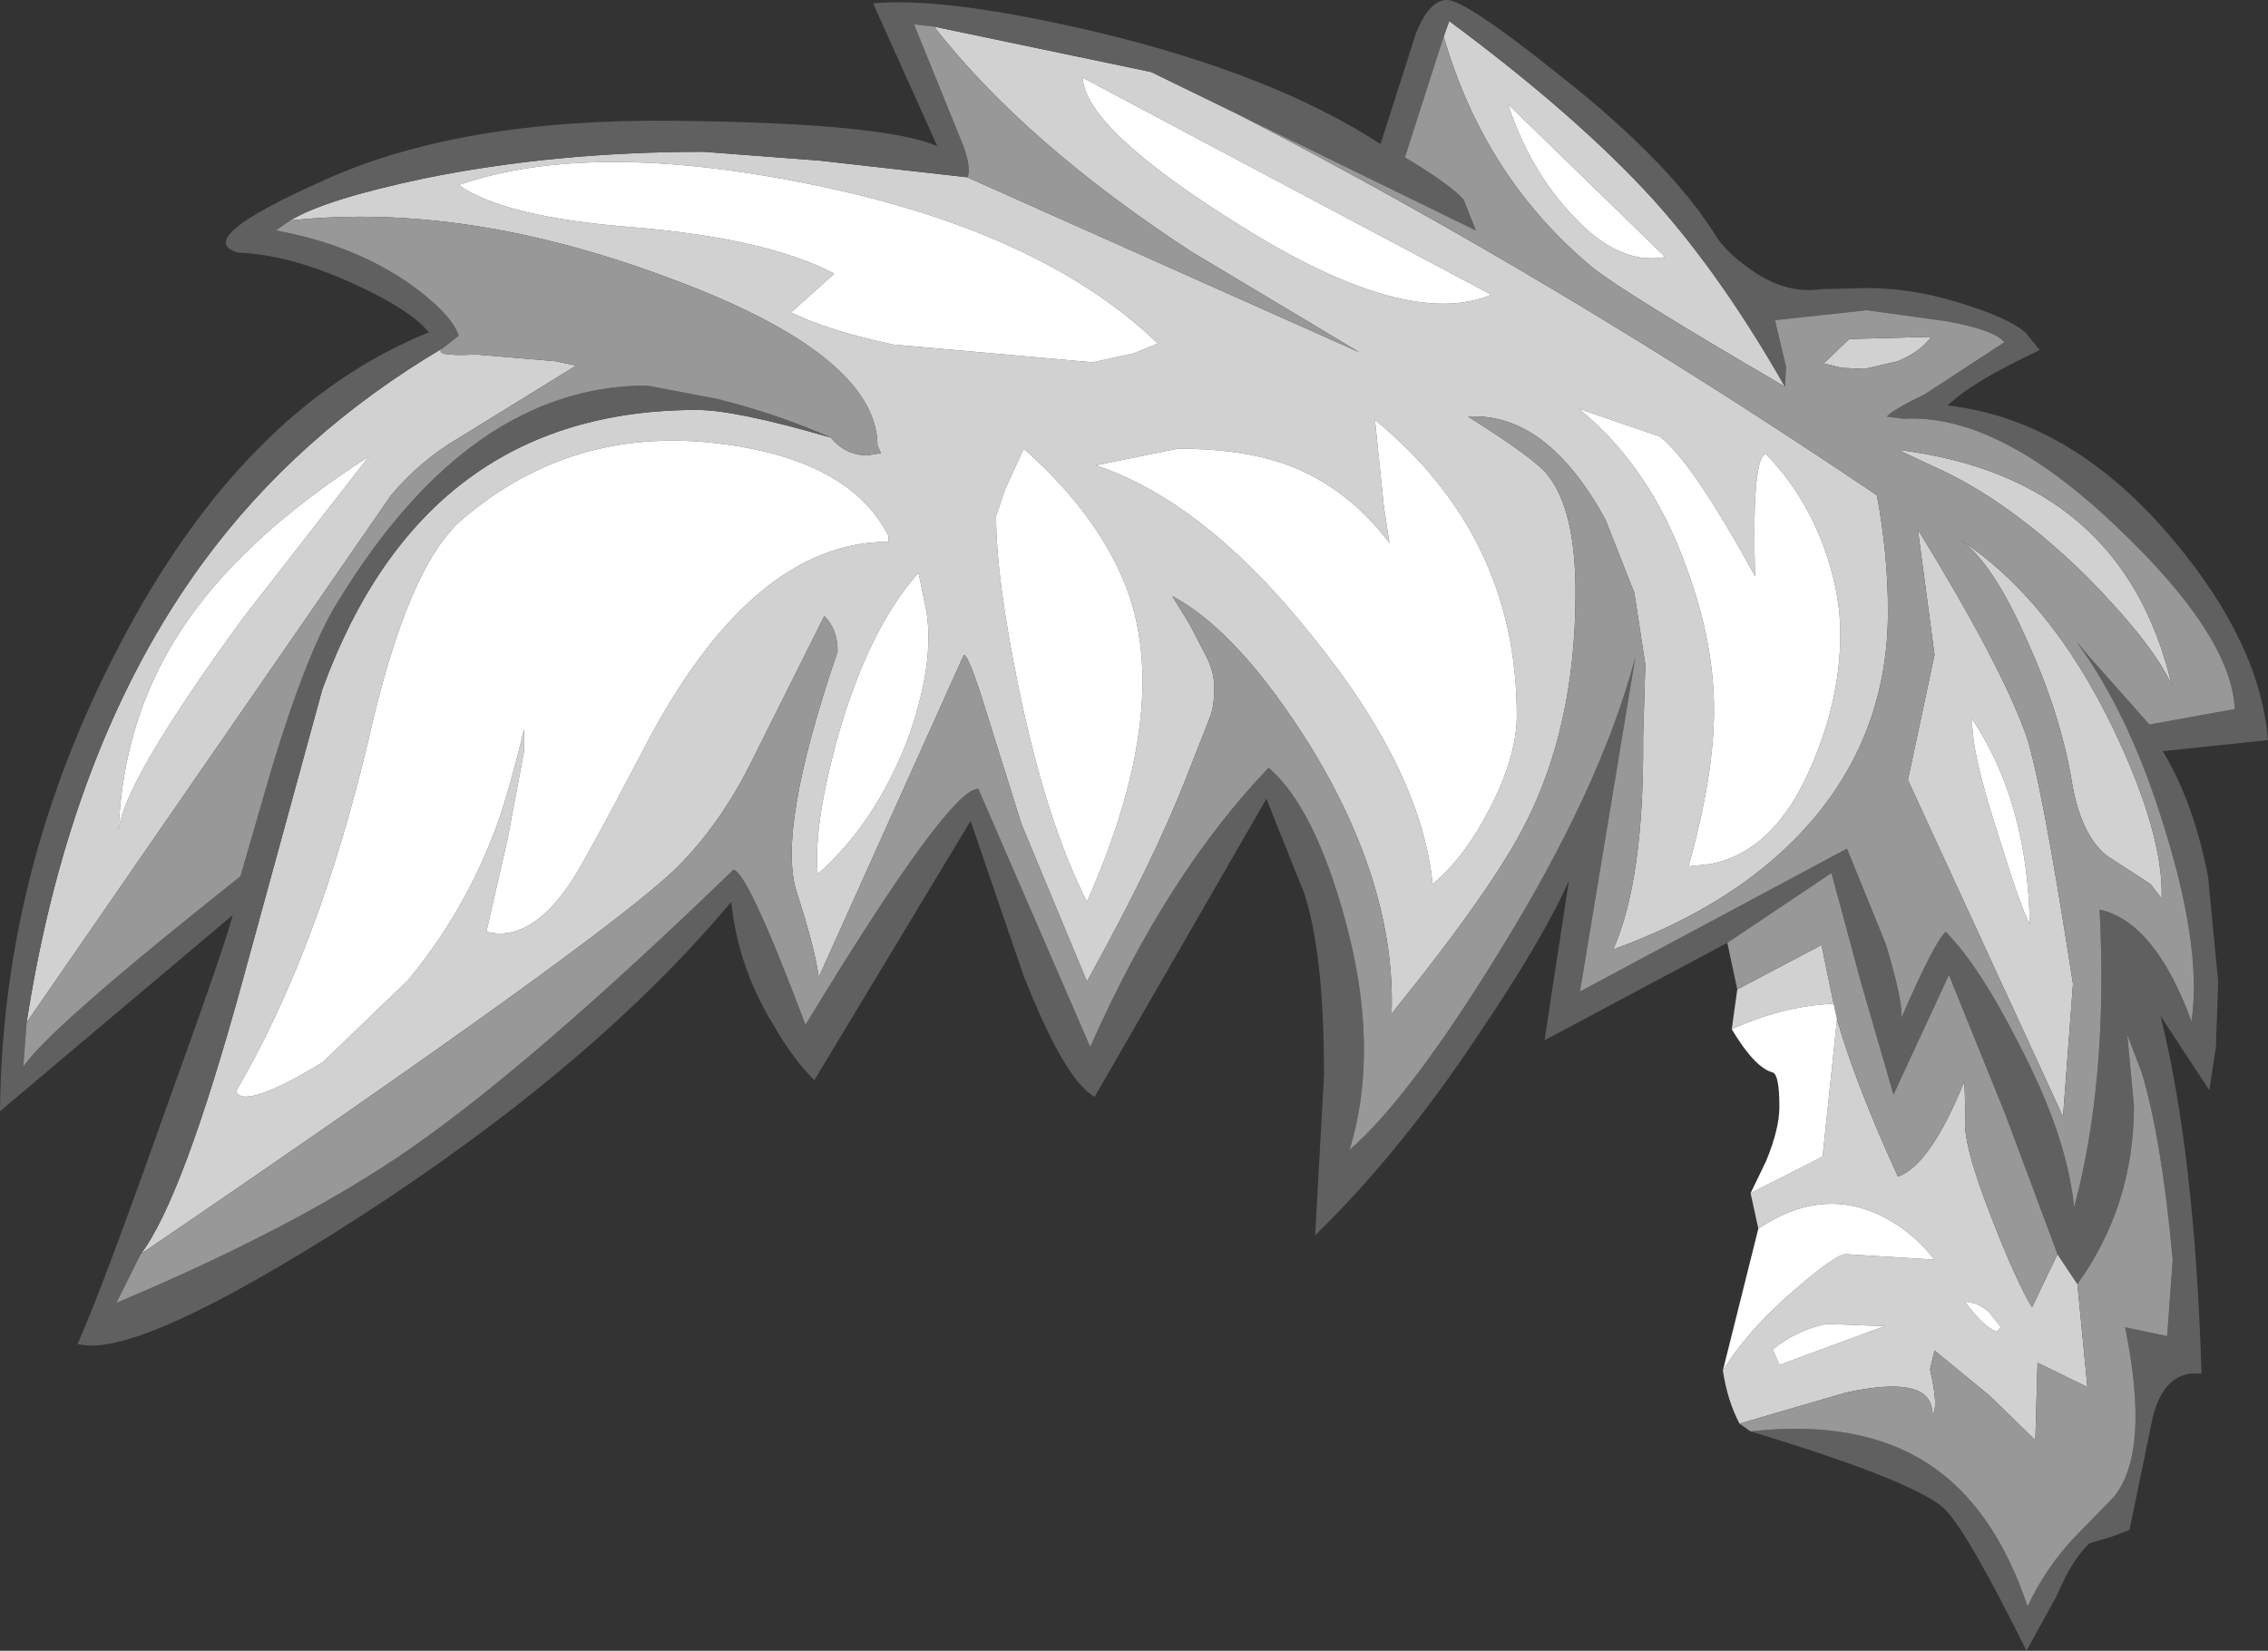 <?xml version="1.0" encoding="UTF-8" standalone="no"?>
<svg xmlns:ffdec="https://www.free-decompiler.com/flash" xmlns:xlink="http://www.w3.org/1999/xlink" ffdec:objectType="shape" height="74.5px" width="102.35px" xmlns="http://www.w3.org/2000/svg">
  <rect width="100%" height="100%" fill="#333333" stroke="none"/>
  <g transform="matrix(1.0, 0.0, 0.0, 1.0, 69.45, 60.35)">
    <path d="M9.05 3.9 Q8.5 2.85 8.3 1.5 9.45 -0.35 11.55 -2.15 13.4 -3.75 13.85 -3.75 L17.85 -3.5 Q16.8 -4.85 15.3 -5.55 12.65 -6.75 9.9 -4.9 L9.55 -6.5 12.8 -8.15 13.45 -14.35 Q14.3 -11.4 16.2 -7.25 17.65 -7.75 19.2 -11.55 L19.25 -10.0 Q19.05 -8.9 20.4 -5.45 21.55 -2.5 22.25 -1.35 L23.4 -3.75 24.3 -2.4 24.75 2.25 22.5 1.15 22.4 4.65 20.35 2.65 17.85 0.6 17.65 1.45 Q18.05 3.25 17.75 3.45 17.75 1.65 13.85 2.5 L9.05 3.9 M8.7 -13.9 L8.95 -15.7 12.75 -17.7 13.3 -15.05 Q11.0 -14.95 8.7 -13.9 M28.55 -29.45 Q27.7 -31.3 24.75 -34.3 21.2 -37.8 17.8 -39.3 L16.2 -40.05 Q26.35 -38.8 28.55 -29.45 M11.1 -42.9 Q3.9 -47.1 2.45 -48.25 -2.45 -52.3 -4.3 -58.7 L-4.05 -59.4 Q1.75 -55.1 5.2 -51.3 8.25 -47.9 11.1 -42.9 M-13.6 -55.2 Q0.65 -47.85 15.25 -38.0 15.75 -35.35 15.75 -32.75 15.75 -27.35 12.35 -23.35 9.15 -19.6 3.35 -17.5 4.75 -20.65 4.7 -27.05 L4.8 -30.35 4.45 -32.65 4.3 -33.6 3.0 -36.9 Q0.35 -41.75 -3.2 -41.55 -0.1 -39.6 0.4 -38.9 1.65 -37.35 1.65 -33.6 1.65 -27.7 -0.55 -23.3 -2.0 -20.35 -6.65 -14.6 -6.45 -20.35 -10.3 -26.65 -13.55 -31.85 -16.55 -33.45 L-15.75 -32.15 -14.95 -30.6 Q-14.65 -29.95 -14.65 -29.3 -14.65 -28.6 -14.8 -28.1 L-15.9 -25.3 Q-17.4 -21.45 -20.4 -16.05 L-23.35 -23.15 -24.95 -28.25 Q-25.7 -30.7 -25.95 -30.8 L-32.5 -16.25 Q-32.7 -17.65 -33.5 -20.1 -34.4 -22.9 -31.65 -30.95 -31.65 -31.95 -32.25 -32.55 L-35.65 -25.75 Q-37.0 -23.1 -38.9 -21.2 -42.1 -18.05 -63.1 -3.75 -61.2 -6.25 -58.5 -16.1 L-54.9 -29.25 Q-50.3 -41.85 -38.0 -41.85 -36.25 -41.85 -31.95 -40.6 -31.3 -39.8 -30.3 -39.8 L-29.7 -39.9 -29.85 -40.25 Q-29.9 -44.35 -39.25 -47.8 -48.45 -51.25 -56.35 -50.4 -54.8 -51.35 -50.3 -52.3 -44.4 -53.5 -37.7 -53.5 L-32.45 -53.1 -25.8 -52.35 -8.1 -44.45 -15.7 -49.0 Q-23.2 -53.9 -27.3 -59.15 L-17.5 -57.1 -13.6 -55.2 M-68.25 -14.2 Q-66.3 -26.75 -60.3 -34.95 -56.05 -40.75 -49.45 -44.65 -50.0 -44.25 -47.95 -44.35 L-44.4 -44.05 -43.45 -43.85 -48.8 -40.55 Q-50.5 -39.55 -51.8 -38.0 L-68.25 -14.2 M27.6 -20.45 L25.6 -21.75 Q24.45 -22.7 24.05 -25.05 23.55 -28.1 22.0 -31.5 20.45 -35.0 19.0 -36.0 23.1 -33.3 25.9 -27.5 28.2 -22.7 28.1 -19.8 L27.6 -20.45 M17.7 -45.15 Q17.25 -44.5 16.2 -44.05 L14.7 -43.7 13.65 -43.75 12.85 -43.95 14.0 -45.05 17.7 -45.15 M9.75 -34.35 Q6.9 -39.55 5.45 -40.65 L1.8 -41.9 Q5.05 -39.25 6.65 -34.75 7.9 -31.4 7.9 -28.3 7.9 -25.35 6.75 -21.25 L7.7 -21.35 Q10.65 -21.9 12.3 -25.8 13.6 -28.8 13.6 -31.75 13.6 -33.5 12.95 -35.4 12.05 -38.0 10.25 -39.85 9.6 -39.8 9.75 -34.35 M17.85 -30.8 L17.1 -36.45 Q20.7 -30.6 21.9 -27.4 22.6 -25.65 24.1 -15.95 L23.65 -9.95 16.65 -25.15 17.85 -30.8 M5.7 -48.75 L-1.4 -55.65 Q-0.4 -52.65 1.5 -50.65 3.6 -48.35 5.7 -48.75 M19.55 -27.9 Q19.5 -26.4 20.75 -22.6 21.75 -19.35 22.15 -18.65 22.05 -24.15 19.55 -27.9 M15.6 -0.5 L12.95 -0.6 Q11.6 -0.3 10.55 0.55 L10.85 1.25 15.6 -0.5 M20.85 -0.45 L20.3 -1.15 Q19.7 -1.65 19.25 -1.55 L19.75 -0.95 Q20.25 -0.4 20.65 -0.25 L20.85 -0.45 M-17.2 -44.85 Q-22.5 -49.95 -32.95 -52.05 -42.85 -54.05 -48.75 -52.0 -46.7 -50.55 -40.95 -50.1 -34.85 -49.6 -31.8 -48.0 L-33.75 -46.25 Q-32.15 -45.45 -29.15 -44.8 L-20.15 -44.0 -18.3 -44.4 -17.2 -44.85 M-2.15 -47.05 L-20.6 -56.85 Q-20.45 -54.5 -13.45 -50.15 -5.95 -45.45 -2.15 -47.05 M-1.0 -28.05 Q-1.0 -36.15 -7.4 -41.4 L-7.0 -37.5 -6.75 -35.85 Q-8.65 -38.35 -11.3 -39.35 -13.3 -40.1 -16.3 -40.1 L-20.0 -39.35 Q-15.05 -37.7 -10.2 -31.6 -5.3 -25.55 -4.8 -20.45 -3.35 -21.65 -2.2 -23.9 -1.0 -26.25 -1.0 -28.05 M-52.8 -39.75 Q-58.65 -36.0 -61.35 -31.8 -63.9 -27.85 -64.1 -22.85 -63.9 -25.05 -58.45 -32.5 L-52.8 -39.75 M-29.35 -36.15 Q-31.1 -39.65 -37.15 -40.35 -43.7 -41.1 -48.6 -36.9 -51.05 -34.8 -52.8 -27.05 -55.05 -17.5 -58.8 -11.1 -58.45 -10.25 -54.9 -12.4 L-51.05 -16.1 Q-48.6 -19.05 -47.2 -22.65 -46.55 -24.3 -45.8 -27.45 L-45.8 -26.45 -46.55 -22.45 -47.5 -18.3 Q-45.55 -17.8 -43.75 -20.45 -43.2 -21.2 -40.4 -26.55 -35.55 -35.9 -29.35 -35.9 L-29.35 -36.15 M-20.4 -19.65 Q-16.3 -28.9 -18.9 -34.5 -20.25 -37.45 -23.25 -40.1 L-24.1 -38.25 -24.5 -37.05 Q-24.5 -34.3 -23.5 -29.4 -22.25 -23.3 -20.4 -19.65 M-27.65 -32.8 L-28.0 -34.5 Q-30.2 -32.05 -31.6 -27.25 -32.75 -23.15 -32.55 -20.9 -29.95 -23.2 -28.5 -26.95 -27.25 -30.4 -27.65 -32.8" fill="#d1d1d1" fill-rule="evenodd" stroke="none"/>
    <path d="M8.5 -17.8 L0.25 -13.4 1.35 -20.6 Q0.2 -18.0 -2.7 -13.7 -6.25 -8.35 -10.1 -4.6 L-9.7 -11.85 Q-9.7 -17.35 -10.6 -20.05 L-12.3 -24.3 -20.05 -10.85 Q-21.4 -11.6 -23.25 -16.3 L-25.65 -23.3 -32.7 -11.6 Q-33.7 -12.6 -34.55 -14.1 -36.15 -16.7 -36.45 -19.65 -42.65 -12.25 -53.35 -5.35 -63.35 1.05 -65.95 0.3 -64.85 -2.15 -62.0 -10.2 -59.2 -17.95 -58.95 -19.05 L-69.45 -10.2 Q-69.35 -21.1 -64.1 -31.15 -58.5 -41.95 -50.1 -45.35 -50.9 -46.35 -53.4 -47.5 -56.3 -48.85 -58.7 -48.95 -60.85 -49.55 -54.75 -52.25 -48.65 -55.0 -39.05 -54.9 -29.5 -54.8 -27.15 -53.75 L-30.05 -60.2 Q-26.75 -60.5 -19.95 -58.9 -12.0 -57.0 -7.15 -53.85 L-5.55 -58.85 Q-4.95 -60.35 -4.15 -60.35 -3.3 -60.35 1.0 -56.9 6.0 -52.95 8.05 -49.6 8.55 -48.9 9.4 -48.3 11.05 -47.05 12.75 -47.3 L14.75 -47.35 Q17.05 -47.35 19.4 -46.55 21.25 -45.95 21.95 -45.35 L22.6 -44.55 Q19.5 -43.1 18.45 -42.05 24.1 -41.4 28.65 -35.95 32.55 -31.3 32.9 -26.95 L28.15 -26.45 Q29.55 -24.15 30.2 -20.75 L30.65 -16.05 30.55 -13.1 30.25 -11.15 28.05 -14.5 Q29.6 -8.25 29.9 1.65 28.25 1.45 27.7 3.6 L26.65 8.7 25.85 9.0 24.85 9.3 Q24.1 9.95 23.35 11.7 L22.0 14.15 Q19.45 9.0 18.4 7.85 17.3 6.6 9.55 4.25 14.45 3.7 17.55 5.7 20.55 7.65 22.05 12.15 22.85 10.45 24.1 9.1 L25.95 7.2 Q27.6 5.15 26.45 -0.45 L28.35 -0.05 28.6 -3.5 Q28.1 -8.95 27.2 -11.95 L26.55 -13.65 26.85 -10.45 Q26.85 -5.95 24.3 -2.4 L23.4 -3.75 21.05 -10.05 18.5 -16.35 16.0 -10.95 14.55 -15.95 13.2 -20.95 8.5 -17.8 M-63.1 -3.75 L-64.2 -1.55 Q-56.0 -5.0 -50.95 -8.5 -45.4 -12.35 -36.35 -21.1 -35.7 -21.0 -33.1 -14.1 -26.6 -24.8 -25.3 -24.75 L-20.25 -13.1 Q-16.8 -20.9 -12.2 -25.7 -10.15 -23.95 -8.75 -18.85 -7.15 -13.0 -8.55 -8.45 -5.85 -10.8 -1.85 -17.3 2.8 -24.8 4.35 -30.7 L1.85 -15.6 13.9 -22.05 15.65 -17.75 Q16.45 -15.1 16.35 -14.4 17.8 -17.75 18.35 -18.3 19.85 -16.8 21.65 -13.25 23.85 -9.05 24.15 -5.85 25.7 -11.65 25.3 -19.3 27.8 -18.75 29.45 -14.25 29.95 -17.7 28.05 -23.55 26.55 -28.25 24.25 -31.4 L24.8 -30.75 27.55 -27.65 31.4 -28.35 Q31.25 -31.65 26.15 -36.5 20.75 -41.7 16.45 -41.45 L15.7 -41.55 Q15.95 -41.85 17.4 -42.55 L21.0 -44.9 Q20.6 -45.45 18.4 -45.85 L14.8 -46.35 10.65 -45.9 11.15 -43.8 11.1 -42.9 Q8.25 -47.9 5.2 -51.3 1.75 -55.1 -4.05 -59.4 L-4.3 -58.7 -6.05 -53.25 Q-4.05 -52.05 -3.4 -51.35 L-2.85 -49.95 -13.6 -55.2 -17.5 -57.1 -27.3 -59.15 -28.2 -59.25 -25.95 -53.7 Q-25.6 -52.65 -25.8 -52.35 L-32.45 -53.1 -37.7 -53.5 Q-44.4 -53.5 -50.3 -52.3 -54.8 -51.35 -56.35 -50.4 L-57.0 -49.95 Q-53.45 -49.3 -50.9 -47.5 -49.05 -46.15 -48.75 -45.2 L-49.45 -44.65 Q-56.05 -40.75 -60.3 -34.95 -66.3 -26.75 -68.25 -14.2 L-68.4 -12.2 Q-67.3 -13.9 -58.6 -20.8 L-57.15 -25.8 Q-55.55 -31.05 -54.2 -33.2 -48.25 -42.95 -40.25 -42.95 L-37.1 -42.35 Q-34.45 -41.7 -31.95 -40.6 -36.25 -41.85 -38.0 -41.85 -50.3 -41.85 -54.9 -29.25 L-58.5 -16.1 Q-61.2 -6.25 -63.1 -3.75" fill="#606060" fill-rule="evenodd" stroke="none"/>
    <path d="M9.55 4.25 L9.05 3.9 13.85 2.5 Q17.75 1.65 17.75 3.45 18.05 3.25 17.65 1.45 L17.85 0.6 20.35 2.65 22.4 4.65 22.5 1.15 24.75 2.25 24.3 -2.4 Q26.85 -5.95 26.85 -10.45 L26.55 -13.65 27.2 -11.95 Q28.1 -8.95 28.6 -3.5 L28.35 -0.05 26.45 -0.45 Q27.6 5.15 25.95 7.2 L24.1 9.1 Q22.85 10.45 22.05 12.15 20.55 7.65 17.55 5.7 14.45 3.7 9.55 4.25 M8.95 -15.7 L8.5 -17.8 13.2 -20.95 14.55 -15.95 16.0 -10.95 18.5 -16.35 21.05 -10.05 23.4 -3.75 22.25 -1.35 Q21.55 -2.5 20.4 -5.45 19.05 -8.9 19.25 -10.0 L19.2 -11.55 Q17.65 -7.75 16.2 -7.25 14.3 -11.4 13.45 -14.35 L13.3 -15.05 12.75 -17.7 8.95 -15.7 M28.55 -29.45 Q26.35 -38.8 16.2 -40.05 L17.8 -39.3 Q21.2 -37.8 24.75 -34.3 27.7 -31.3 28.55 -29.45 M11.1 -42.9 L11.15 -43.8 10.65 -45.9 14.8 -46.35 18.4 -45.85 Q20.6 -45.45 21.0 -44.9 L17.4 -42.55 Q15.95 -41.85 15.7 -41.55 L16.45 -41.45 Q20.75 -41.7 26.15 -36.5 31.25 -31.65 31.4 -28.35 L27.55 -27.65 24.8 -30.75 24.25 -31.4 Q26.55 -28.25 28.05 -23.55 29.95 -17.7 29.45 -14.25 27.8 -18.75 25.3 -19.3 25.7 -11.65 24.15 -5.85 23.85 -9.05 21.65 -13.25 19.85 -16.8 18.35 -18.3 17.8 -17.75 16.35 -14.4 16.45 -15.1 15.65 -17.75 L13.9 -22.05 1.85 -15.6 4.35 -30.7 Q2.8 -24.8 -1.85 -17.3 -5.85 -10.8 -8.55 -8.45 -7.15 -13.0 -8.75 -18.85 -10.15 -23.95 -12.2 -25.7 -16.8 -20.9 -20.25 -13.1 L-25.3 -24.75 Q-26.6 -24.8 -33.1 -14.1 -35.7 -21.0 -36.35 -21.1 -45.4 -12.35 -50.95 -8.5 -56.0 -5.0 -64.2 -1.55 L-63.1 -3.75 Q-42.1 -18.05 -38.9 -21.2 -37.0 -23.1 -35.65 -25.75 L-32.25 -32.55 Q-31.65 -31.95 -31.65 -30.95 -34.4 -22.9 -33.5 -20.1 -32.7 -17.65 -32.5 -16.25 L-25.95 -30.8 Q-25.7 -30.7 -24.95 -28.25 L-23.35 -23.15 -20.4 -16.05 Q-17.4 -21.45 -15.9 -25.3 L-14.8 -28.1 Q-14.65 -28.6 -14.65 -29.3 -14.65 -29.95 -14.95 -30.6 L-15.75 -32.15 -16.55 -33.45 Q-13.55 -31.85 -10.3 -26.65 -6.45 -20.35 -6.65 -14.6 -2.0 -20.35 -0.55 -23.3 1.65 -27.7 1.65 -33.6 1.65 -37.35 0.4 -38.9 -0.1 -39.6 -3.2 -41.55 0.35 -41.75 3.0 -36.9 L4.3 -33.6 4.45 -32.65 4.8 -30.35 4.7 -27.05 Q4.75 -20.65 3.35 -17.5 9.15 -19.6 12.35 -23.35 15.75 -27.35 15.75 -32.75 15.75 -35.35 15.25 -38.0 0.65 -47.85 -13.6 -55.2 L-2.85 -49.95 -3.4 -51.35 Q-4.05 -52.05 -6.05 -53.25 L-4.3 -58.7 Q-2.45 -52.3 2.45 -48.25 3.9 -47.1 11.1 -42.9 M-31.95 -40.6 Q-34.45 -41.7 -37.1 -42.35 L-40.25 -42.95 Q-48.25 -42.95 -54.2 -33.2 -55.55 -31.05 -57.15 -25.8 L-58.6 -20.8 Q-67.3 -13.9 -68.4 -12.2 L-68.25 -14.2 -51.8 -38.0 Q-50.5 -39.55 -48.8 -40.55 L-43.45 -43.85 -44.4 -44.05 -47.95 -44.35 Q-50.0 -44.25 -49.45 -44.65 L-48.75 -45.2 Q-49.05 -46.15 -50.9 -47.5 -53.45 -49.3 -57.0 -49.95 L-56.35 -50.4 Q-48.45 -51.25 -39.25 -47.8 -29.9 -44.35 -29.85 -40.25 L-29.7 -39.9 -30.3 -39.8 Q-31.3 -39.8 -31.95 -40.6 M-25.8 -52.35 Q-25.6 -52.65 -25.95 -53.7 L-28.2 -59.25 -27.3 -59.15 Q-23.2 -53.9 -15.7 -49.0 L-8.1 -44.45 -25.8 -52.35 M27.6 -20.45 L28.1 -19.8 Q28.2 -22.7 25.9 -27.5 23.1 -33.3 19.0 -36.0 20.45 -35.0 22.0 -31.5 23.55 -28.1 24.05 -25.05 24.45 -22.7 25.6 -21.75 L27.6 -20.45 M17.7 -45.15 L14.0 -45.05 12.85 -43.95 13.65 -43.75 14.7 -43.7 16.2 -44.05 Q17.25 -44.5 17.7 -45.15 M17.85 -30.8 L16.65 -25.15 23.65 -9.95 24.1 -15.95 Q22.6 -25.65 21.9 -27.4 20.7 -30.6 17.1 -36.45 L17.85 -30.8" fill="#989898" fill-rule="evenodd" stroke="none"/>
    <path d="M8.3 1.5 L9.9 -4.9 Q12.65 -6.75 15.3 -5.55 16.8 -4.85 17.85 -3.5 L13.85 -3.75 Q13.4 -3.75 11.55 -2.15 9.45 -0.35 8.3 1.5 M9.55 -6.5 L10.25 -7.95 Q10.85 -9.4 10.85 -10.4 10.85 -11.85 10.55 -11.95 9.75 -12.15 8.7 -13.9 11.0 -14.95 13.3 -15.05 L13.45 -14.35 12.8 -8.15 9.55 -6.5 M9.75 -34.35 Q9.6 -39.8 10.25 -39.85 12.05 -38.0 12.95 -35.4 13.6 -33.5 13.6 -31.75 13.6 -28.8 12.3 -25.8 10.65 -21.9 7.7 -21.35 L6.75 -21.25 Q7.9 -25.35 7.9 -28.3 7.9 -31.4 6.65 -34.75 5.05 -39.25 1.8 -41.9 L5.45 -40.65 Q6.9 -39.55 9.75 -34.35 M20.85 -0.45 L20.65 -0.25 Q20.25 -0.4 19.75 -0.95 L19.25 -1.55 Q19.7 -1.65 20.3 -1.15 L20.85 -0.45 M15.6 -0.5 L10.85 1.25 10.55 0.55 Q11.6 -0.3 12.95 -0.6 L15.6 -0.5 M19.55 -27.9 Q22.05 -24.15 22.15 -18.65 21.75 -19.35 20.75 -22.6 19.5 -26.4 19.55 -27.9 M5.7 -48.75 Q3.6 -48.35 1.5 -50.65 -0.4 -52.65 -1.4 -55.65 L5.7 -48.75 M-2.15 -47.05 Q-5.95 -45.45 -13.45 -50.15 -20.45 -54.5 -20.6 -56.85 L-2.15 -47.05 M-17.2 -44.85 L-18.3 -44.4 -20.15 -44.0 -29.15 -44.8 Q-32.15 -45.45 -33.75 -46.25 L-31.8 -48.0 Q-34.85 -49.6 -40.95 -50.1 -46.7 -50.55 -48.75 -52.0 -42.85 -54.05 -32.95 -52.05 -22.5 -49.95 -17.2 -44.85 M-29.35 -36.15 L-29.35 -35.9 Q-35.55 -35.9 -40.4 -26.55 -43.2 -21.2 -43.75 -20.45 -45.55 -17.8 -47.5 -18.3 L-46.55 -22.45 -45.8 -26.45 -45.8 -27.45 Q-46.55 -24.3 -47.2 -22.65 -48.6 -19.05 -51.05 -16.1 L-54.9 -12.4 Q-58.45 -10.25 -58.8 -11.1 -55.05 -17.5 -52.8 -27.05 -51.05 -34.8 -48.6 -36.9 -43.7 -41.1 -37.15 -40.35 -31.1 -39.65 -29.35 -36.15 M-52.8 -39.75 L-58.45 -32.5 Q-63.9 -25.05 -64.1 -22.85 -63.9 -27.85 -61.35 -31.8 -58.65 -36.0 -52.8 -39.75 M-1.0 -28.05 Q-1.0 -26.25 -2.2 -23.9 -3.35 -21.65 -4.8 -20.45 -5.3 -25.55 -10.2 -31.6 -15.05 -37.7 -20.0 -39.35 L-16.3 -40.1 Q-13.3 -40.1 -11.3 -39.35 -8.65 -38.35 -6.75 -35.85 L-7.0 -37.5 -7.4 -41.4 Q-1.0 -36.15 -1.0 -28.05 M-20.4 -19.65 Q-22.25 -23.3 -23.5 -29.4 -24.5 -34.3 -24.5 -37.05 L-24.1 -38.25 -23.25 -40.1 Q-20.25 -37.45 -18.9 -34.5 -16.3 -28.9 -20.4 -19.65 M-27.65 -32.8 Q-27.25 -30.4 -28.5 -26.95 -29.95 -23.2 -32.55 -20.9 -32.75 -23.15 -31.6 -27.25 -30.2 -32.05 -28.0 -34.5 L-27.65 -32.8" fill="#ffffff" fill-rule="evenodd" stroke="none"/>
  </g>
</svg>
